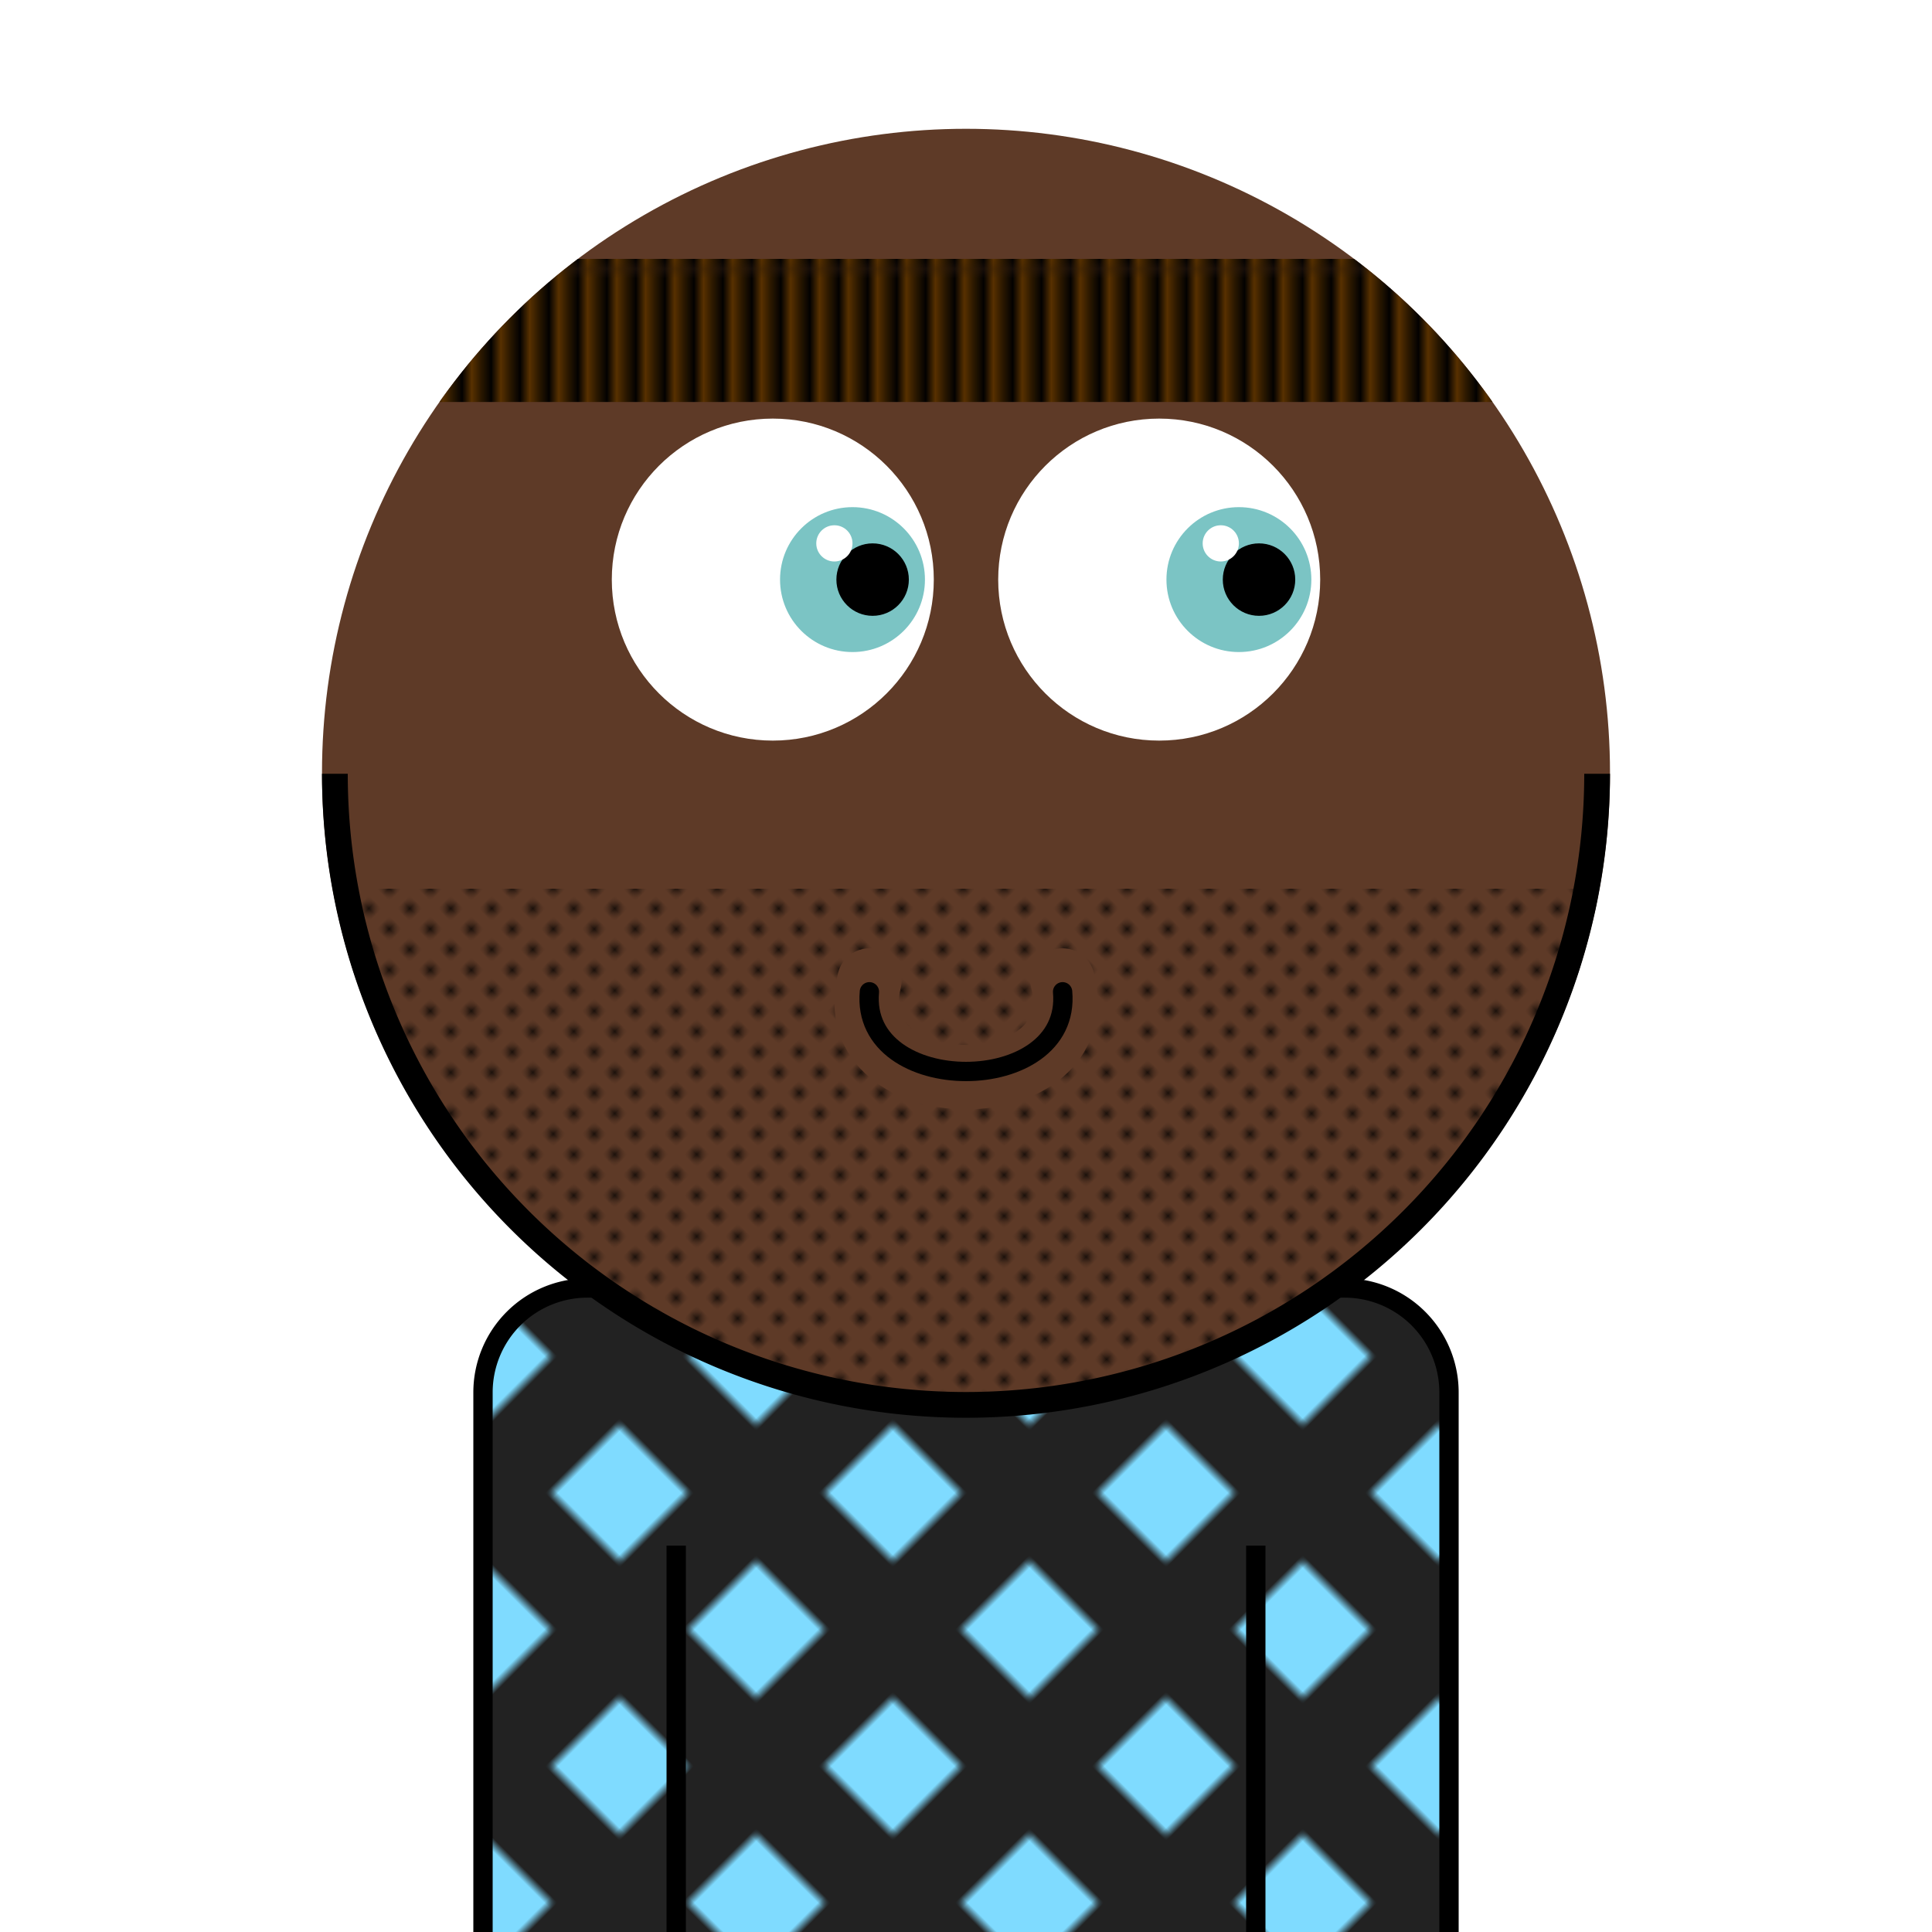 <svg xmlns="http://www.w3.org/2000/svg" id="natnerd-191715" class="natnerd" viewBox="0 0 200 200" style="width: 200px; height: 200px;"><defs><pattern id="pattern_191715" class="pattern" x="0" y="0" width="20" height="20" patternUnits="userSpaceOnUse" patternTransform="rotate(45)"><rect class="shirt-pattern-background" x="0" y="0" width="200" height="200" stroke="none" fill="#222222"></rect><rect class="shirt-rect-pattern" x="0" y="0" width="10" height="10" stroke="none" fill="#7fdbff"></rect></pattern></defs><path class="shirt" stroke="#000000" stroke-width="2" transform="translate(50, 133.333)" fill="url(#pattern_191715)" d="
    M10.811,0
    h78.378
    a10.811,10.811 0 0 1 10.811,10.811
    v58.378
    a10.811,10.811 0 0 1 -10.811,10.811
    h-78.378
    a10.811,10.811 0 0 1 -10.811,-10.811
    v-58.378
    a10.811,10.811 0 0 1 10.811,-10.811
    z
"></path><line class="left-inner-arm" x1="70" y1="200" x2="70" y2="160" stroke="#000000" stroke-width="2"></line><line class="right-inner-arm" x1="130" y1="200" x2="130" y2="160" stroke="#000000" stroke-width="2"></line><circle id="head-191715" class="head" cx="100" cy="80" r="66.667" fill="#5e3a27"></circle><circle class="left-eye-white" cx="80" cy="60" r="16.667" fill="white"></circle><circle class="left-eye" cx="88.25" cy="60" r="7.5" fill="#7bc4c4"></circle><circle class="left-eye-black" cx="90.333" cy="60" r="3.75" fill="black"></circle><circle class="left-eye-light" cx="86.375" cy="56.25" r="1.875" fill="white"></circle><circle class="right-eye-white" cx="120" cy="60" r="16.667" fill="white"></circle><circle class="right-eye" cx="128.25" cy="60" r="7.5" fill="#7bc4c4"></circle><circle class="right-eye-black" cx="130.333" cy="60" r="3.75" fill="black"></circle><circle class="right-eye-light" cx="126.375" cy="56.25" r="1.875" fill="white"></circle><g class="beard"><clipPath id="beard-cut-off-191715" class="beard-cut-off"><circle cx="100" cy="80" r="66.667"></circle></clipPath><defs><pattern id="beard-191715" class="beard" x="0" y="0" width="2.5" height="2.5" patternUnits="userSpaceOnUse" patternTransform="rotate(45)"><circle cx="0.5" cy="0.5" r="0.5" stroke="none" fill="#000"></circle></pattern></defs><rect x="33.333" y="92" width="133.333" height="66.667" fill="url(#beard-191715)" clip-path="url(#beard-cut-off-191715)"></rect></g><path class="mouth-lips" stroke-width="6.667" stroke="#5e3a27" fill="none" stroke-linecap="round" d="M 90 101.502 C 86.667 114.836, 113.333 114.836, 110 101.502"></path><path class="mouth" stroke-width="2" stroke="#000000" fill="none" stroke-linecap="round" d="M 90 102.669 C 89 113.669, 111 113.669, 110 102.669"></path><path class="head-stroke" fill="#000000" d="M 33.333 80.1 A 66.667 66.667 0 0 0 166.667 80.1 L 164 80.1 A 64 64 0 0 1 36 80.1 L 33.333 80.1 Z"></path><g class="headband"><defs><pattern id="cap-191715" x="33.333" y="13.333" width="2.963" height="14.815" patternUnits="userSpaceOnUse"><rect x="0" y="0" width="133.333" height="14.815" fill="#000"></rect><line x1="0" y1="0" x2="0" y2="14.815" stroke="#583101" stroke-width="2.963"></line></pattern></defs><clipPath id="head_clip-191715"><circle id="head_clip" cx="100" cy="80" r="66.667"></circle></clipPath><rect x="33.333" y="26.801" width="133.333" height="14.815" fill="url(#cap-191715)" clip-path="url(#head_clip-191715)"></rect></g></svg>